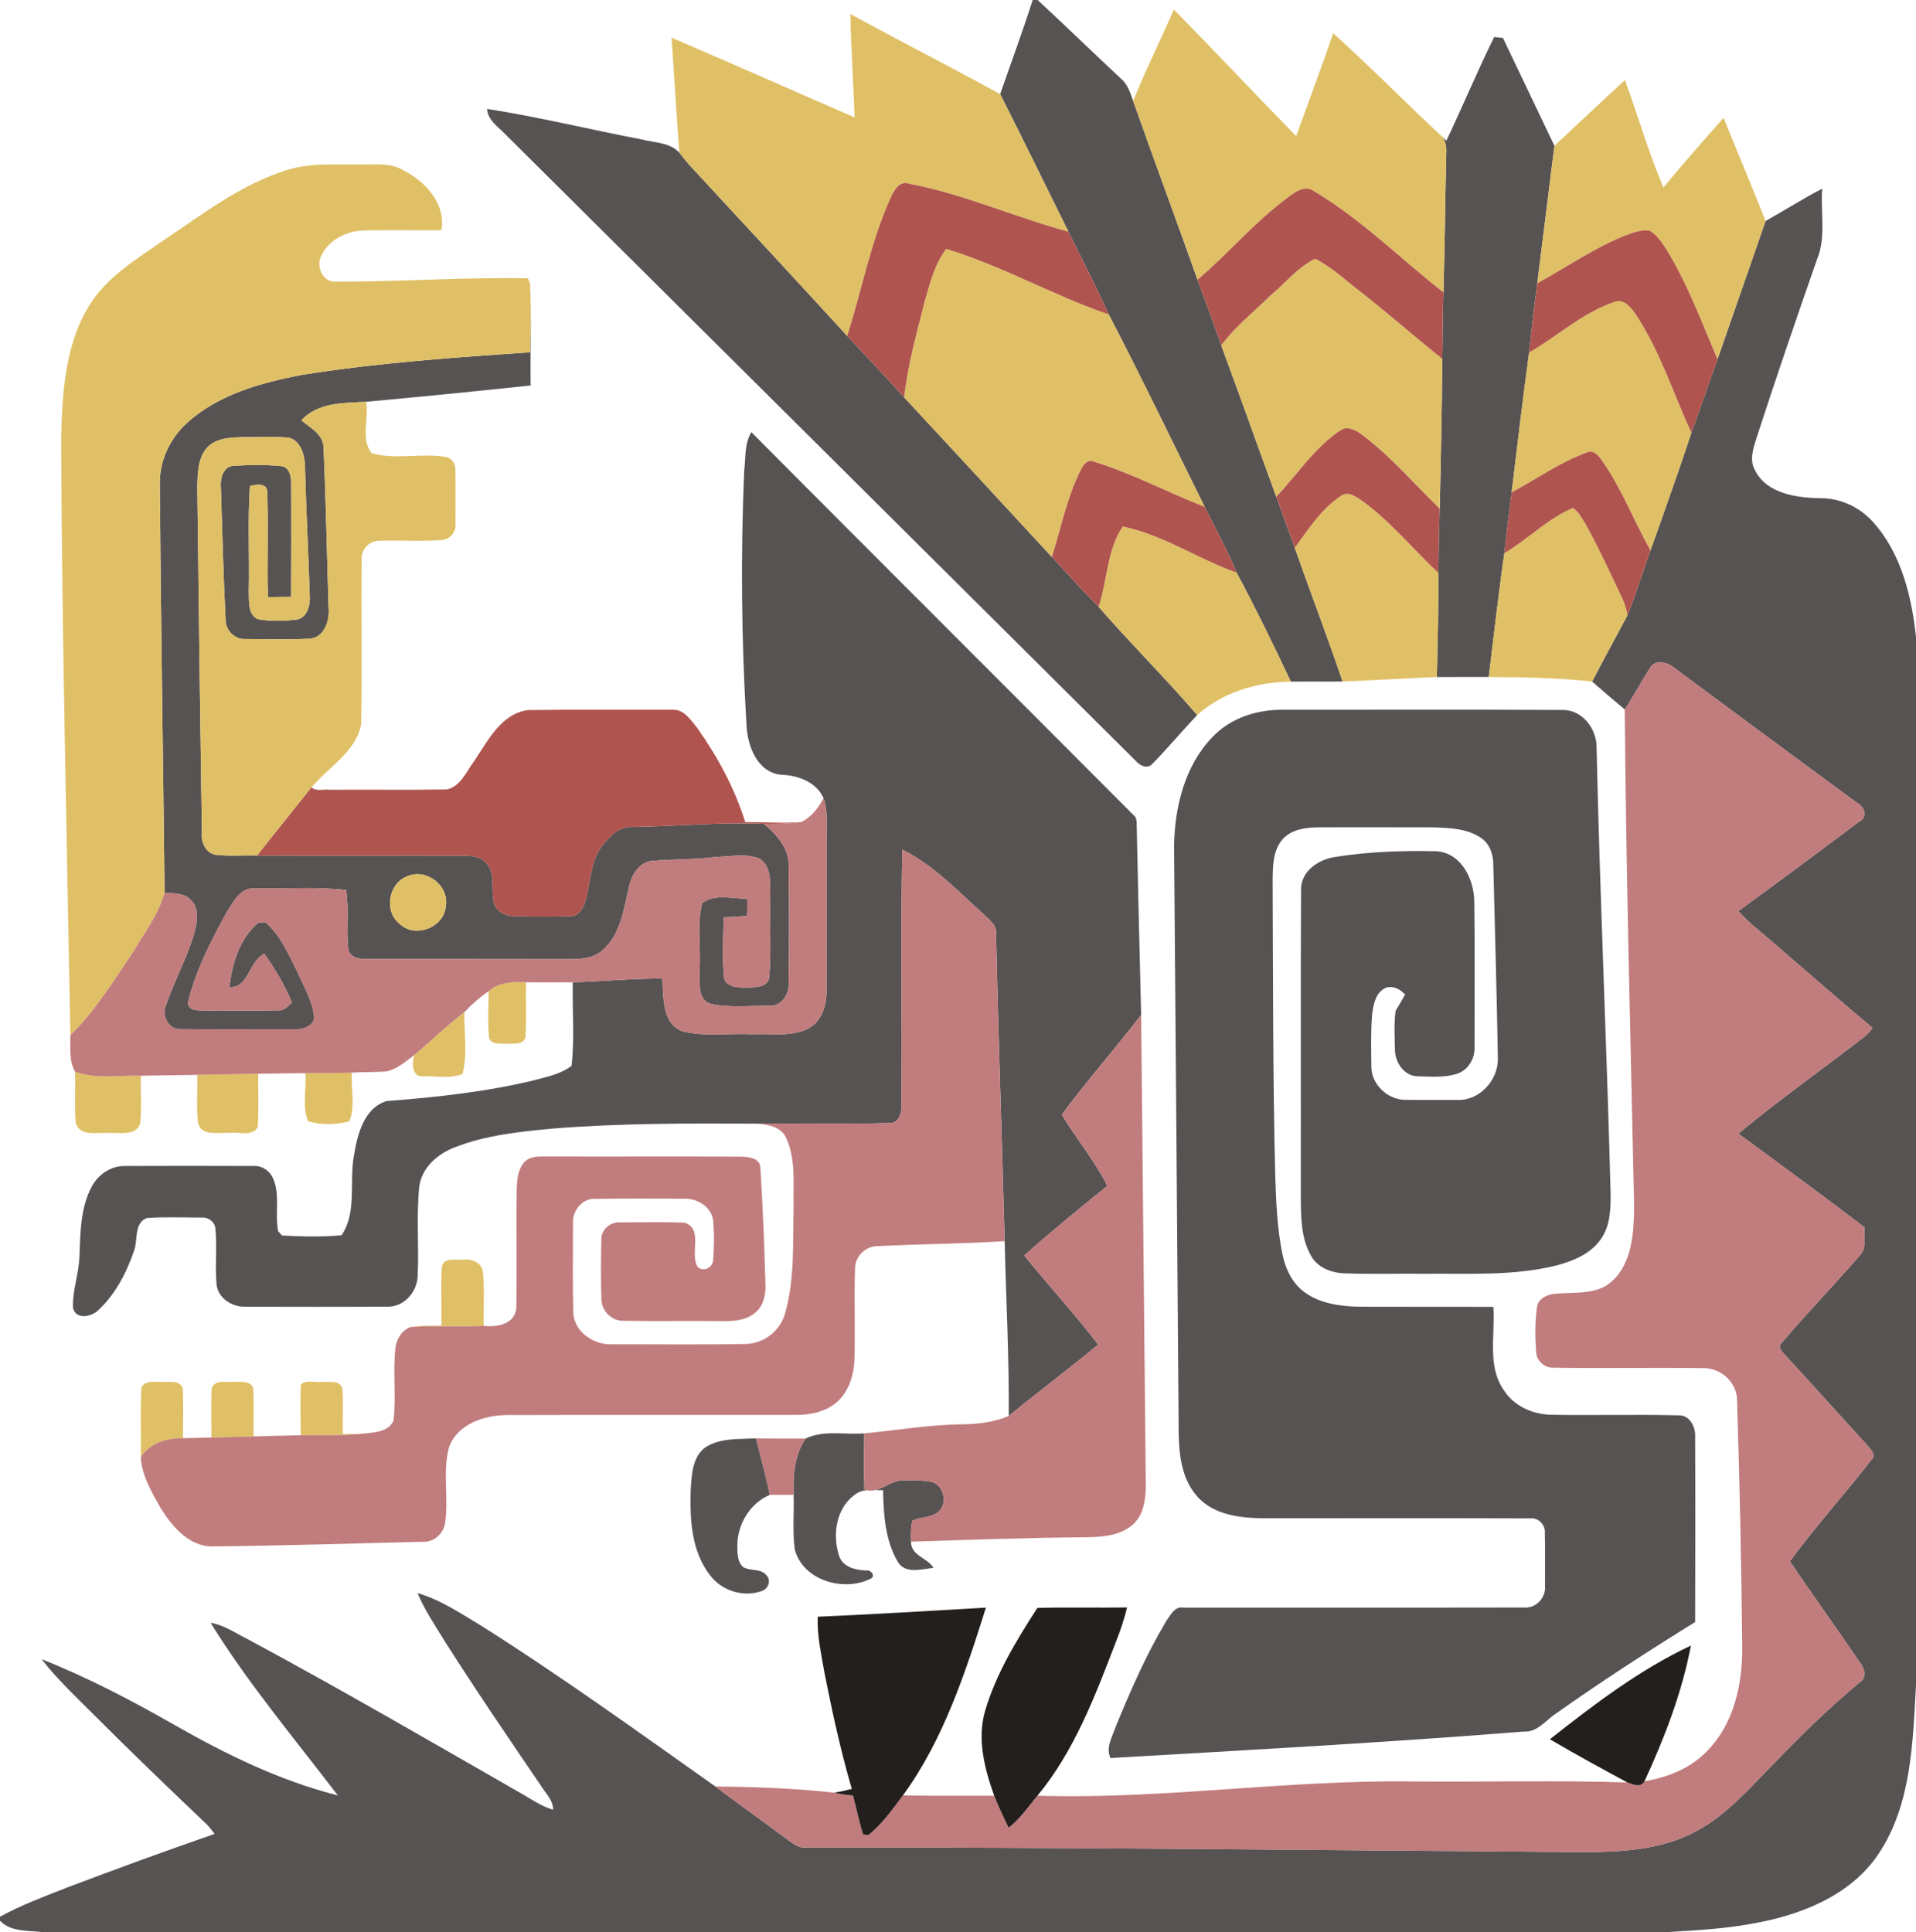 <?xml version="1.0" encoding="UTF-8" ?>
<!DOCTYPE svg PUBLIC "-//W3C//DTD SVG 1.1//EN" "http://www.w3.org/Graphics/SVG/1.1/DTD/svg11.dtd">
<svg width="476pt" height="480pt" viewBox="0 0 476 480" version="1.1" xmlns="http://www.w3.org/2000/svg">
<g id="#585353ff">
<path fill="#585353" opacity="1.00" d=" M 256.56 0.00 L 257.79 0.00 C 264.76 6.46 271.58 13.09 278.52 19.58 C 280.19 20.97 280.80 23.10 281.51 25.06 C 286.75 39.90 292.24 54.66 297.50 69.49 C 299.45 74.93 301.53 80.32 303.39 85.80 C 308.02 98.31 312.48 110.89 317.07 123.42 C 318.58 127.66 320.13 131.87 321.66 136.10 C 325.56 147.19 329.77 158.18 333.55 169.31 C 329.26 169.38 324.97 169.29 320.69 169.35 C 316.39 160.23 311.97 151.17 307.23 142.28 C 304.88 136.69 302.01 131.35 299.29 125.94 C 291.37 109.99 283.68 93.92 275.45 78.13 C 272.37 71.15 268.74 64.43 265.43 57.56 C 259.78 46.16 254.21 34.73 248.47 23.38 C 251.18 15.59 254.04 7.85 256.56 0.00 Z" />
<path fill="#585353" opacity="1.00" d=" M 371.20 9.19 C 371.74 9.25 372.83 9.36 373.38 9.42 C 377.63 18.36 381.91 27.28 386.17 36.22 C 384.72 47.61 383.37 59.01 381.91 70.40 C 381.13 76.12 380.51 81.86 379.88 87.60 C 378.31 99.15 376.95 110.74 375.55 122.31 C 374.91 127.34 374.27 132.38 373.74 137.43 C 372.25 147.66 371.13 157.94 369.86 168.20 C 365.56 168.22 361.27 168.17 356.98 168.22 C 357.12 159.60 357.40 150.97 357.35 142.35 C 357.45 137.02 357.44 131.69 357.67 126.37 C 357.98 113.96 358.21 101.55 358.32 89.15 C 358.43 83.64 358.40 78.13 358.59 72.63 C 358.96 61.09 359.01 49.54 359.31 38.00 C 359.41 36.64 359.10 35.32 358.47 34.12 L 359.34 34.94 C 363.38 26.40 367.03 17.67 371.20 9.19 Z" />
<path fill="#585353" opacity="1.00" d=" M 121.00 27.05 C 133.92 29.07 146.66 32.21 159.52 34.66 C 162.67 35.49 166.38 35.36 168.78 37.93 C 169.54 38.93 170.31 39.91 171.14 40.85 C 184.25 55.06 197.44 69.19 210.47 83.46 C 215.19 88.56 220.00 93.57 224.63 98.74 C 236.90 111.92 249.09 125.16 261.31 138.38 C 265.17 142.52 268.95 146.72 272.92 150.75 C 280.88 159.91 289.53 168.45 297.42 177.66 C 293.52 181.74 289.94 186.12 285.95 190.11 C 284.46 191.01 283.03 190.00 282.04 188.92 C 229.90 137.05 177.72 85.23 125.56 33.38 C 123.78 31.47 121.18 29.93 121.00 27.05 Z" />
<path fill="#585353" opacity="1.00" d=" M 438.63 54.90 C 443.34 52.27 447.90 49.37 452.69 46.87 C 452.25 52.75 453.74 58.94 451.38 64.53 C 446.27 79.18 441.23 93.86 436.44 108.62 C 435.60 111.30 434.47 114.36 436.09 117.00 C 439.07 122.67 446.22 123.62 451.98 123.78 C 457.03 123.67 461.92 125.91 465.29 129.65 C 472.31 137.42 474.92 148.09 476.00 158.26 L 476.00 418.72 C 475.19 432.95 474.90 448.32 466.69 460.60 C 459.64 471.12 447.02 475.94 435.00 477.98 C 428.31 479.22 421.51 479.56 414.74 480.00 L 10.28 480.00 C 6.79 479.61 2.62 479.97 0.00 477.20 L 0.00 476.20 C 5.37 473.26 11.12 471.14 16.80 468.90 C 28.91 464.31 41.08 459.88 53.31 455.63 C 52.76 454.88 52.19 454.16 51.58 453.47 C 42.02 444.35 32.47 435.21 23.14 425.85 C 18.74 421.43 14.15 417.15 10.32 412.21 C 21.78 416.75 32.73 422.49 43.42 428.60 C 56.21 435.89 69.61 442.45 83.93 446.06 C 73.15 431.96 61.69 418.29 52.31 403.18 C 55.73 403.73 58.60 405.82 61.66 407.31 C 84.29 419.48 106.52 432.40 128.82 445.19 C 131.64 446.74 134.27 448.71 137.40 449.63 C 137.44 447.21 135.50 445.50 134.33 443.58 C 126.11 431.47 117.84 419.39 110.02 407.01 C 107.80 403.35 105.37 399.78 103.74 395.80 C 109.38 397.42 114.29 400.77 119.28 403.74 C 139.28 416.35 158.44 430.21 177.73 443.85 C 183.71 448.37 189.83 452.69 195.83 457.18 C 197.04 458.02 198.30 459.11 199.90 458.99 C 264.60 458.92 329.31 459.67 394.01 460.15 C 403.19 460.09 412.80 459.53 421.07 455.12 C 429.17 450.92 435.05 443.76 441.40 437.41 C 447.95 430.58 454.78 424.00 462.04 417.93 C 463.91 416.79 463.15 414.38 462.03 412.99 C 456.31 404.57 450.33 396.34 444.67 387.89 C 451.04 379.22 458.27 371.23 464.87 362.74 C 466.32 361.50 464.62 360.04 463.86 359.04 C 457.00 351.56 450.25 343.99 443.36 336.54 C 442.75 335.78 441.48 334.53 442.64 333.63 C 448.89 326.25 455.62 319.28 461.97 312.00 C 463.85 310.13 463.01 307.27 463.19 304.92 C 452.85 297.02 442.34 289.34 431.86 281.64 C 442.09 273.17 452.96 265.49 463.47 257.36 C 464.10 256.76 464.68 256.10 465.20 255.40 C 456.95 248.46 448.83 241.36 440.67 234.32 C 437.72 231.68 434.49 229.33 431.86 226.36 C 441.97 219.02 451.98 211.54 461.98 204.06 C 464.02 203.03 463.23 200.47 461.52 199.60 C 446.30 188.43 431.14 177.20 415.98 165.96 C 414.36 164.52 411.12 163.72 409.89 166.01 C 407.72 169.37 405.85 172.92 403.65 176.27 C 400.92 173.98 398.20 171.68 395.53 169.33 C 398.41 163.81 401.39 158.34 404.32 152.85 C 406.49 147.58 408.10 142.10 410.03 136.75 C 413.50 127.03 416.96 117.30 420.21 107.51 C 422.45 101.45 424.49 95.32 426.69 89.24 C 430.65 77.79 434.69 66.36 438.63 54.90 Z" />
<path fill="#585353" opacity="1.00" d=" M 131.68 70.44 L 131.65 69.95 C 132.09 78.54 131.71 87.16 131.83 95.76 C 118.23 97.23 104.61 98.56 90.99 99.82 C 85.34 100.16 79.07 99.90 74.87 104.41 C 77.06 106.31 80.26 107.82 80.38 111.13 C 80.97 124.41 81.21 137.71 81.63 151.00 C 81.92 154.16 80.65 158.34 76.97 158.68 C 71.63 158.96 66.28 158.80 60.94 158.77 C 58.38 158.92 56.02 156.63 56.05 154.08 C 55.49 143.07 55.22 132.05 54.87 121.03 C 54.68 118.88 55.42 115.86 58.05 115.73 C 62.00 115.48 65.99 115.41 69.94 115.81 C 71.87 116.11 72.38 118.35 72.32 120.00 C 72.36 129.42 72.34 138.85 72.31 148.27 C 70.39 148.30 68.48 148.33 66.56 148.34 C 66.34 139.68 66.71 131.00 66.40 122.35 C 66.48 119.89 63.63 120.33 62.08 120.77 C 61.52 129.51 62.00 138.27 61.81 147.02 C 61.90 149.37 61.49 152.71 64.13 153.85 C 67.37 154.38 70.72 154.31 73.97 153.89 C 76.46 153.19 77.09 150.27 76.95 148.02 C 76.63 137.34 76.04 126.66 75.77 115.98 C 75.70 113.24 74.88 109.73 71.93 108.78 C 68.29 108.38 64.62 108.64 60.97 108.59 C 57.84 108.69 54.29 108.64 51.80 110.84 C 49.13 113.46 49.10 117.51 49.02 120.99 C 49.34 149.67 49.72 178.35 50.16 207.02 C 49.95 209.29 51.07 211.88 53.50 212.35 C 56.95 212.77 60.44 212.44 63.90 212.55 C 80.94 212.64 97.99 212.55 115.03 212.59 C 117.23 212.59 119.81 212.82 121.14 214.83 C 123.32 217.78 121.67 221.74 122.95 224.97 C 124.01 227.21 126.72 227.72 128.96 227.68 C 133.31 227.69 137.66 227.83 142.01 227.61 C 143.73 227.52 144.77 225.77 145.29 224.32 C 146.75 219.72 146.47 214.47 149.40 210.41 C 151.19 207.99 153.65 205.36 156.91 205.46 C 167.86 205.30 178.80 204.22 189.75 204.67 C 192.89 207.25 195.94 210.62 195.94 214.94 C 196.05 224.65 196.04 234.37 195.95 244.09 C 196.16 246.89 194.19 250.12 191.08 249.88 C 186.29 249.86 181.38 250.39 176.65 249.45 C 173.05 248.32 173.95 243.93 173.78 241.03 C 174.18 235.50 173.04 229.74 174.47 224.37 C 177.60 221.96 182.01 223.32 185.66 223.29 C 185.64 224.72 185.63 226.15 185.61 227.59 C 183.67 227.69 181.74 227.82 179.81 227.92 C 179.66 232.93 179.41 237.97 179.88 242.97 C 180.60 245.57 183.85 245.30 185.97 245.34 C 187.85 245.27 190.61 245.29 191.08 242.93 C 191.71 236.01 191.11 229.03 191.36 222.08 C 191.28 219.06 191.65 215.13 188.66 213.31 C 185.31 211.98 181.58 212.79 178.08 212.90 C 172.73 213.57 167.32 213.43 161.97 213.90 C 158.89 214.20 157.00 217.21 156.35 219.96 C 155.01 225.49 154.36 231.82 149.91 235.89 C 147.57 238.19 144.11 238.31 141.03 238.31 C 124.36 238.26 107.70 238.30 91.03 238.28 C 89.20 238.37 86.81 237.81 86.49 235.67 C 85.98 230.84 86.75 225.95 85.98 221.13 C 78.38 220.28 70.69 220.87 63.05 220.74 C 59.66 220.53 58.07 224.04 56.46 226.41 C 52.49 233.59 48.64 241.06 46.69 249.07 C 46.82 251.33 49.35 250.96 50.95 251.07 C 56.99 251.03 63.04 251.18 69.08 251.00 C 70.59 251.19 71.52 249.97 72.51 249.08 C 70.78 244.75 68.33 240.77 65.66 236.96 C 61.80 238.79 61.81 245.55 57.01 245.25 C 57.63 239.39 59.55 233.04 64.26 229.19 C 64.67 229.17 65.49 229.14 65.90 229.12 C 69.68 232.26 71.57 237.00 73.79 241.26 C 75.42 245.05 77.73 248.74 78.07 252.94 C 77.63 255.18 75.01 255.82 73.05 255.71 C 63.67 255.70 54.28 255.79 44.91 255.67 C 42.03 255.90 40.19 252.58 41.14 250.06 C 43.26 243.56 46.78 237.56 48.51 230.92 C 49.05 228.50 49.38 225.48 47.40 223.60 C 45.74 221.78 43.11 222.02 40.88 221.81 C 40.52 187.89 39.95 153.97 39.70 120.05 C 39.66 114.44 42.21 109.01 46.29 105.23 C 54.08 98.06 64.68 95.12 74.83 93.17 C 93.66 90.14 112.71 88.82 131.72 87.53 C 131.84 81.83 131.91 76.13 131.68 70.44 M 101.39 217.63 C 96.51 219.28 95.23 226.46 99.37 229.61 C 103.28 233.22 110.41 230.35 110.77 225.06 C 111.57 220.08 106.07 215.76 101.39 217.63 Z" />
<path fill="#585353" opacity="1.00" d=" M 184.88 116.99 C 185.29 113.79 184.90 110.22 186.67 107.38 C 218.24 139.13 249.97 170.73 281.56 202.46 C 282.69 203.29 282.30 204.75 282.42 205.94 C 282.72 221.35 283.14 236.75 283.50 252.15 C 277.08 260.53 270.06 268.44 263.79 276.93 C 267.39 282.93 271.96 288.35 275.10 294.62 C 268.12 300.27 261.17 305.96 254.45 311.91 C 260.49 319.37 266.98 326.45 272.83 334.05 C 265.54 340.12 257.93 345.78 250.60 351.80 C 250.72 337.33 249.94 322.84 249.59 308.36 C 248.93 282.90 248.01 257.44 247.46 231.97 C 247.70 229.65 245.45 228.34 244.08 226.86 C 237.77 221.23 231.85 214.88 224.16 211.10 C 223.74 232.39 224.19 253.69 223.95 274.97 C 224.00 276.70 223.17 279.09 221.06 279.01 C 210.08 279.34 199.08 279.04 188.09 279.17 C 171.04 279.09 153.96 279.03 136.95 280.42 C 128.84 281.20 120.57 282.05 112.94 285.07 C 108.71 286.69 104.76 290.10 104.16 294.83 C 103.40 302.21 104.12 309.65 103.76 317.05 C 103.63 321.08 100.26 324.84 96.07 324.63 C 84.37 324.71 72.67 324.67 60.97 324.65 C 57.67 324.77 54.09 322.52 53.79 319.02 C 53.38 314.34 53.99 309.63 53.49 304.97 C 53.17 303.38 51.61 302.36 50.03 302.50 C 45.51 302.49 40.98 302.30 36.47 302.61 C 33.29 303.85 34.26 307.92 33.37 310.56 C 31.52 316.03 28.77 321.42 24.52 325.41 C 22.89 327.13 18.95 328.00 18.15 325.05 C 17.91 320.65 19.64 316.44 19.74 312.05 C 19.97 306.24 19.97 300.11 22.77 294.84 C 24.38 291.80 27.59 289.60 31.09 289.69 C 41.72 289.65 52.36 289.65 62.99 289.69 C 65.15 289.54 67.14 290.99 67.92 292.96 C 69.62 297.07 68.26 301.65 69.10 305.90 C 69.35 306.16 69.83 306.69 70.08 306.96 C 74.98 307.22 79.98 307.35 84.87 306.89 C 88.75 301.11 86.71 293.60 87.94 287.09 C 88.77 281.94 90.39 275.31 96.02 273.56 C 108.27 272.61 120.56 271.31 132.52 268.43 C 135.78 267.54 139.27 266.90 142.00 264.79 C 142.77 257.96 142.15 250.95 142.30 244.05 C 149.72 243.81 157.13 243.09 164.57 243.13 C 164.86 247.72 164.35 254.42 169.72 256.28 C 175.37 257.58 181.25 256.66 187.00 256.94 C 191.53 256.73 196.40 257.66 200.64 255.62 C 204.16 253.87 205.40 249.69 205.33 246.03 C 205.36 233.35 205.31 220.67 205.34 207.99 C 205.32 204.76 205.69 201.42 204.59 198.30 C 202.82 194.25 198.17 192.60 194.04 192.49 C 188.07 191.85 185.68 185.29 185.45 180.08 C 184.19 159.08 183.99 138.01 184.88 116.99 Z" />
<path fill="#585353" opacity="1.00" d=" M 301.15 183.18 C 305.68 178.33 312.45 176.22 318.96 176.34 C 341.98 176.36 365.02 176.26 388.04 176.39 C 393.11 176.25 396.78 181.13 396.65 185.92 C 397.47 222.62 399.16 259.31 400.12 296.01 C 400.18 300.00 400.14 304.33 397.79 307.75 C 395.25 311.49 390.83 313.31 386.61 314.42 C 375.93 317.05 364.84 316.37 353.94 316.47 C 347.30 316.39 340.66 316.61 334.02 316.36 C 330.86 316.25 327.47 315.02 325.80 312.16 C 323.10 307.61 323.22 302.09 323.16 296.97 C 323.22 271.63 323.08 246.27 323.23 220.93 C 323.23 216.27 327.77 213.42 331.93 212.87 C 340.18 211.58 348.58 211.29 356.91 211.49 C 363.08 211.93 366.25 218.54 366.26 224.06 C 366.43 236.03 366.30 248.01 366.32 259.99 C 366.51 262.85 364.84 265.77 362.08 266.74 C 358.88 267.80 355.42 267.49 352.11 267.40 C 348.79 267.30 346.59 263.91 346.55 260.85 C 346.50 257.61 346.27 254.34 346.72 251.13 C 347.50 249.78 348.34 248.46 349.07 247.08 C 347.85 245.79 346.14 244.81 344.32 245.41 C 341.75 246.46 341.20 249.59 340.88 252.04 C 340.52 256.33 340.66 260.65 340.69 264.96 C 340.63 269.35 344.71 273.21 349.04 273.25 C 353.34 273.31 357.66 273.26 361.97 273.27 C 367.49 273.56 372.24 268.38 372.12 262.98 C 371.86 246.98 371.38 230.97 370.99 214.97 C 371.02 212.40 370.14 209.61 367.88 208.15 C 364.40 205.79 359.99 205.69 355.93 205.55 C 346.63 205.51 337.32 205.54 328.02 205.54 C 324.72 205.56 320.96 205.90 318.62 208.53 C 316.16 211.40 316.21 215.40 316.17 218.97 C 316.28 243.31 316.21 267.65 316.81 291.99 C 317.02 298.51 317.28 305.08 318.58 311.50 C 319.30 315.09 320.93 318.68 323.93 320.93 C 327.94 323.96 333.15 324.58 338.02 324.65 C 349.01 324.70 360.01 324.64 371.00 324.68 C 371.52 331.56 369.37 339.33 373.61 345.40 C 376.05 349.24 380.59 351.33 385.06 351.48 C 395.67 351.68 406.29 351.36 416.89 351.63 C 419.78 351.48 421.30 354.50 421.13 357.02 C 421.20 372.34 421.18 387.66 421.13 402.99 C 409.44 410.24 397.87 417.72 386.63 425.67 C 384.00 427.37 381.96 430.47 378.46 430.21 C 344.31 432.93 310.09 434.79 275.88 436.78 C 274.64 434.14 276.34 431.50 277.17 429.02 C 280.85 420.04 284.74 411.10 289.73 402.76 C 290.79 401.29 291.83 399.00 294.03 399.41 C 322.35 399.38 350.67 399.44 378.99 399.38 C 381.77 399.48 384.13 396.73 383.83 394.00 C 383.83 389.64 383.89 385.28 383.80 380.93 C 383.98 378.86 382.20 376.97 380.10 377.24 C 358.39 377.15 336.67 377.22 314.96 377.21 C 308.79 377.22 301.68 376.67 297.34 371.69 C 292.90 366.61 292.79 359.44 292.80 353.05 C 292.46 305.36 292.07 257.66 291.68 209.96 C 291.87 200.41 294.36 190.24 301.15 183.18 Z" />
<path fill="#585353" opacity="1.00" d=" M 200.15 357.40 C 204.64 355.22 209.89 356.52 214.70 356.11 C 214.65 360.77 214.60 365.43 214.74 370.09 C 218.64 371.29 221.20 367.36 224.95 367.81 C 227.22 367.79 229.53 367.74 231.75 368.26 C 234.72 369.38 235.47 373.94 232.87 375.84 C 231.04 377.08 228.65 376.89 226.68 377.82 C 226.26 379.52 226.30 381.28 226.34 383.03 C 226.25 386.57 230.55 387.04 231.88 389.54 C 228.94 389.81 224.92 391.17 223.04 388.03 C 219.91 382.70 219.50 376.26 219.38 370.22 C 217.02 370.31 214.33 369.72 212.35 371.38 C 207.66 374.71 206.74 381.49 208.49 386.64 C 209.47 389.41 212.57 390.04 215.15 390.19 C 216.36 389.92 217.73 391.63 216.17 392.28 C 209.52 395.54 199.52 392.65 197.45 384.99 C 196.84 380.49 197.32 375.91 197.16 371.38 C 196.99 366.55 197.36 361.52 200.15 357.40 Z" />
<path fill="#585353" opacity="1.00" d=" M 175.43 359.46 C 179.12 357.22 183.67 357.57 187.82 357.36 C 189.00 362.02 190.24 366.67 191.25 371.38 C 186.33 373.48 183.21 378.65 183.18 383.94 C 183.21 385.78 183.10 388.01 184.64 389.34 C 186.42 390.41 189.07 389.59 190.45 391.42 C 191.64 392.71 190.86 394.76 189.28 395.27 C 184.76 396.91 179.41 395.28 176.49 391.49 C 171.72 385.46 171.34 377.31 171.60 369.95 C 171.85 366.26 172.04 361.76 175.43 359.46 Z" />
</g>
<g id="#e0c066ff">
<path fill="#e0c066" opacity="1.00" d=" M 291.63 2.36 C 301.85 12.76 311.81 23.40 322.01 33.80 C 325.09 25.30 328.28 16.83 331.22 8.27 C 340.52 16.64 349.28 25.63 358.47 34.12 C 359.10 35.32 359.41 36.64 359.31 38.00 C 359.01 49.54 358.96 61.09 358.59 72.63 C 347.87 64.26 338.18 54.46 326.43 47.49 C 323.98 45.78 321.43 47.97 319.50 49.40 C 311.51 55.37 305.09 63.09 297.50 69.49 C 292.24 54.66 286.75 39.90 281.51 25.06 C 284.63 17.38 288.33 9.96 291.63 2.36 Z" />
<path fill="#e0c066" opacity="1.00" d=" M 212.32 29.17 C 212.01 20.60 211.44 12.05 211.25 3.49 C 223.61 10.21 236.13 16.62 248.47 23.38 C 254.21 34.73 259.78 46.16 265.43 57.56 C 252.16 53.99 239.44 48.21 225.87 45.65 C 223.35 44.80 222.09 47.40 221.22 49.24 C 216.29 60.19 214.11 72.08 210.47 83.46 C 197.44 69.19 184.25 55.06 171.14 40.85 C 170.31 39.91 169.54 38.93 168.78 37.93 C 168.05 28.41 167.49 18.89 166.84 9.36 C 182.04 15.88 197.15 22.59 212.32 29.17 Z" />
<path fill="#e0c066" opacity="1.00" d=" M 386.17 36.22 C 392.01 30.78 397.81 25.29 403.70 19.90 C 406.93 28.77 409.55 37.89 413.25 46.57 C 418.12 40.70 423.15 34.97 428.20 29.26 C 431.65 37.81 435.22 46.32 438.63 54.90 C 434.69 66.36 430.65 77.79 426.69 89.24 C 422.63 79.84 419.12 70.12 413.64 61.42 C 412.57 59.86 411.44 58.19 409.73 57.28 C 407.61 57.04 405.57 57.84 403.63 58.56 C 395.95 61.66 389.13 66.43 381.91 70.40 C 383.37 59.01 384.72 47.61 386.17 36.22 Z" />
<path fill="#e0c066" opacity="1.00" d=" M 71.11 42.31 C 77.18 40.32 83.65 40.98 89.93 40.86 C 93.31 40.92 96.95 40.41 100.02 42.20 C 105.57 44.98 110.81 50.49 109.68 57.20 C 103.18 57.26 96.67 57.09 90.16 57.28 C 86.14 57.43 82.01 59.42 80.06 63.06 C 78.41 65.55 79.71 69.69 82.92 69.98 C 98.99 70.04 115.09 68.83 131.16 69.15 L 131.68 70.44 C 131.91 76.13 131.84 81.83 131.72 87.53 C 112.71 88.82 93.66 90.14 74.83 93.17 C 64.68 95.12 54.08 98.06 46.29 105.23 C 42.21 109.01 39.66 114.44 39.70 120.05 C 39.95 153.97 40.52 187.89 40.88 221.81 C 39.42 227.11 35.97 231.59 33.23 236.28 C 28.33 243.49 23.78 251.07 17.49 257.19 C 16.59 207.79 15.40 158.40 15.20 109.00 C 15.46 97.78 16.11 85.83 22.11 75.99 C 26.47 68.81 33.87 64.44 40.58 59.74 C 50.31 53.24 59.79 45.86 71.11 42.31 Z" />
<path fill="#e0c066" opacity="1.00" d=" M 235.07 61.84 C 248.98 66.06 261.73 73.42 275.45 78.13 C 283.68 93.92 291.37 109.99 299.29 125.94 C 290.13 122.35 281.38 117.69 271.97 114.77 C 270.36 113.89 269.19 115.34 268.57 116.63 C 265.06 123.47 263.65 131.11 261.31 138.38 C 249.09 125.16 236.90 111.92 224.63 98.74 C 225.50 90.65 227.73 82.79 229.72 74.92 C 231.01 70.39 232.17 65.67 235.07 61.84 Z" />
<path fill="#e0c066" opacity="1.00" d=" M 315.52 73.51 C 319.23 70.42 322.35 66.42 326.73 64.28 C 330.81 66.34 334.16 69.52 337.75 72.29 C 344.75 77.74 351.38 83.63 358.32 89.15 C 358.21 101.55 357.98 113.96 357.67 126.37 C 351.40 120.28 345.66 113.59 338.70 108.25 C 337.12 107.14 335.08 105.65 333.13 106.84 C 326.63 111.13 322.35 117.85 317.07 123.42 C 312.48 110.89 308.02 98.31 303.39 85.80 C 306.83 81.15 311.43 77.55 315.52 73.51 Z" />
<path fill="#e0c066" opacity="1.00" d=" M 379.88 87.60 C 386.95 83.50 393.15 77.72 400.99 75.04 C 403.27 74.04 405.02 76.23 406.20 77.84 C 412.34 86.98 415.62 97.60 420.21 107.51 C 416.96 117.30 413.50 127.03 410.03 136.75 C 405.82 129.30 402.81 121.17 397.81 114.18 C 396.98 113.08 395.80 111.65 394.28 112.41 C 387.60 114.81 381.78 119.00 375.55 122.31 C 376.95 110.74 378.31 99.15 379.88 87.60 Z" />
<path fill="#e0c066" opacity="1.00" d=" M 74.87 104.41 C 79.07 99.90 85.34 100.16 90.99 99.82 C 91.62 103.97 89.61 109.05 92.30 112.60 C 98.28 114.33 104.91 112.43 111.06 113.59 C 112.47 114.02 113.27 115.52 113.14 116.95 C 113.21 121.29 113.16 125.63 113.16 129.97 C 113.41 131.93 112.01 133.90 110.01 134.13 C 104.65 134.64 99.24 134.11 93.86 134.39 C 91.55 134.53 89.63 136.68 89.86 139.02 C 89.70 152.68 90.01 166.35 89.72 180.00 C 88.37 186.90 81.58 190.54 77.40 195.62 C 72.91 201.27 68.36 206.88 63.90 212.55 C 60.44 212.44 56.95 212.77 53.50 212.35 C 51.07 211.88 49.95 209.29 50.16 207.02 C 49.72 178.35 49.34 149.67 49.02 120.99 C 49.10 117.51 49.13 113.46 51.80 110.84 C 54.29 108.64 57.84 108.69 60.97 108.59 C 64.62 108.64 68.29 108.38 71.93 108.78 C 74.88 109.73 75.70 113.24 75.77 115.98 C 76.04 126.66 76.63 137.34 76.95 148.02 C 77.09 150.27 76.46 153.19 73.97 153.89 C 70.72 154.31 67.37 154.38 64.13 153.85 C 61.49 152.71 61.90 149.37 61.81 147.02 C 62.00 138.27 61.52 129.51 62.08 120.77 C 63.63 120.33 66.48 119.89 66.40 122.35 C 66.71 131.00 66.34 139.68 66.56 148.34 C 68.48 148.33 70.39 148.30 72.31 148.27 C 72.34 138.85 72.36 129.42 72.32 120.00 C 72.38 118.35 71.87 116.11 69.94 115.81 C 65.99 115.41 62.00 115.48 58.05 115.73 C 55.42 115.86 54.68 118.88 54.87 121.03 C 55.22 132.05 55.49 143.07 56.05 154.08 C 56.02 156.63 58.38 158.92 60.94 158.77 C 66.28 158.80 71.63 158.96 76.97 158.68 C 80.65 158.34 81.92 154.16 81.63 151.00 C 81.21 137.71 80.97 124.41 80.38 111.13 C 80.26 107.82 77.06 106.31 74.87 104.41 Z" />
<path fill="#e0c066" opacity="1.00" d=" M 333.16 123.20 C 334.74 122.04 336.53 123.17 337.90 124.08 C 345.23 129.22 350.86 136.28 357.35 142.35 C 357.40 150.97 357.12 159.60 356.98 168.22 C 349.17 168.48 341.36 169.04 333.55 169.31 C 329.77 158.18 325.56 147.19 321.66 136.10 C 325.07 131.49 328.25 126.37 333.16 123.20 Z" />
<path fill="#e0c066" opacity="1.00" d=" M 373.74 137.43 C 379.62 133.99 384.47 128.80 390.81 126.19 C 392.19 127.19 393.00 128.74 393.88 130.16 C 397.17 136.04 399.95 142.19 402.85 148.27 C 403.56 149.71 404.08 151.25 404.32 152.85 C 401.39 158.34 398.41 163.81 395.53 169.33 C 387.01 168.36 378.42 168.27 369.86 168.20 C 371.13 157.94 372.25 147.66 373.74 137.43 Z" />
<path fill="#e0c066" opacity="1.00" d=" M 272.92 150.75 C 275.13 144.21 274.98 136.60 278.93 130.81 C 288.97 132.87 297.64 138.88 307.23 142.28 C 311.97 151.17 316.39 160.23 320.69 169.35 C 312.33 169.40 303.70 172.00 297.42 177.66 C 289.53 168.45 280.88 159.91 272.92 150.75 Z" />
<path fill="#e0c066" opacity="1.00" d=" M 101.39 217.63 C 106.07 215.76 111.57 220.08 110.77 225.06 C 110.41 230.35 103.28 233.22 99.37 229.61 C 95.23 226.46 96.51 219.28 101.39 217.63 Z" />
<path fill="#e0c066" opacity="1.00" d=" M 121.37 246.27 C 123.97 244.04 127.41 243.87 130.67 244.04 C 130.58 248.57 130.83 253.12 130.56 257.65 C 130.09 259.66 127.59 259.21 126.06 259.30 C 124.49 259.19 121.88 259.74 121.46 257.63 C 121.14 253.85 121.40 250.05 121.37 246.27 Z" />
<path fill="#e0c066" opacity="1.00" d=" M 102.92 262.12 C 107.11 258.63 110.99 254.77 115.36 251.48 C 115.27 256.54 116.20 261.95 114.90 266.80 C 111.88 268.13 108.30 267.27 105.05 267.41 C 102.24 267.58 102.37 263.98 102.92 262.12 Z" />
<path fill="#e0c066" opacity="1.00" d=" M 18.62 266.23 C 23.86 268.23 29.53 267.10 34.99 267.26 C 34.91 271.20 35.21 275.16 34.84 279.09 C 33.78 282.35 29.65 281.29 27.04 281.48 C 24.30 281.21 19.77 282.57 18.82 278.92 C 18.43 274.70 18.82 270.45 18.62 266.23 Z" />
<path fill="#e0c066" opacity="1.00" d=" M 49.00 267.04 C 54.05 266.96 59.11 266.84 64.16 266.78 C 64.09 271.17 64.34 275.58 64.04 279.96 C 62.79 282.50 59.28 281.11 57.03 281.48 C 54.41 281.25 50.21 282.45 49.20 279.08 C 48.74 275.09 49.12 271.05 49.00 267.04 Z" />
<path fill="#e0c066" opacity="1.00" d=" M 75.86 266.62 C 79.71 266.61 83.57 266.65 87.42 266.49 C 87.16 270.46 88.34 274.90 86.78 278.59 C 83.56 279.45 79.69 279.55 76.51 278.55 C 75.03 274.85 76.19 270.55 75.86 266.62 Z" />
<path fill="#e0c066" opacity="1.00" d=" M 109.76 314.81 C 110.18 312.29 113.22 313.13 115.00 312.97 C 117.11 312.67 119.63 313.63 119.96 315.98 C 120.42 320.43 120.05 324.93 120.17 329.40 C 114.15 329.65 108.13 329.36 102.12 329.67 C 104.62 329.32 107.14 329.30 109.66 329.35 C 109.76 324.51 109.50 319.65 109.76 314.81 Z" />
<path fill="#e0c066" opacity="1.00" d=" M 35.12 344.92 C 35.77 342.81 38.33 343.44 39.99 343.30 C 41.80 343.50 44.53 342.69 45.41 344.88 C 45.61 349.02 45.47 353.17 45.46 357.32 C 41.45 357.23 37.19 358.48 34.98 362.08 C 35.11 356.36 34.82 350.63 35.12 344.92 Z" />
<path fill="#e0c066" opacity="1.00" d=" M 52.59 344.97 C 53.34 342.61 56.22 343.52 58.05 343.30 C 59.68 343.43 62.23 342.87 62.89 344.92 C 63.15 348.90 62.93 352.90 63.00 356.88 C 59.50 356.98 56.01 357.06 52.52 357.16 C 52.55 353.09 52.37 349.03 52.59 344.97 Z" />
<path fill="#e0c066" opacity="1.00" d=" M 74.77 343.97 C 76.11 342.71 78.30 343.57 79.98 343.30 C 81.67 343.47 84.63 342.76 85.06 345.11 C 85.35 348.83 85.06 352.58 85.19 356.32 C 86.81 356.26 88.43 356.23 90.06 356.21 C 84.97 356.74 79.84 356.49 74.73 356.58 C 74.68 352.38 74.54 348.16 74.77 343.97 Z" />
</g>
<g id="#b0544fff">
<path fill="#b0544f" opacity="1.00" d=" M 221.22 49.24 C 222.09 47.40 223.35 44.80 225.87 45.65 C 239.44 48.21 252.16 53.99 265.43 57.56 C 268.74 64.43 272.37 71.15 275.45 78.13 C 261.73 73.42 248.98 66.06 235.07 61.84 C 232.17 65.67 231.01 70.39 229.72 74.92 C 227.73 82.79 225.50 90.65 224.63 98.74 C 220.00 93.57 215.19 88.56 210.47 83.46 C 214.11 72.08 216.29 60.19 221.22 49.24 Z" />
<path fill="#b0544f" opacity="1.00" d=" M 319.50 49.40 C 321.43 47.97 323.98 45.78 326.43 47.49 C 338.18 54.46 347.87 64.26 358.59 72.63 C 358.40 78.13 358.43 83.64 358.32 89.15 C 351.38 83.63 344.75 77.74 337.75 72.29 C 334.16 69.52 330.81 66.34 326.73 64.28 C 322.35 66.42 319.23 70.42 315.52 73.51 C 311.43 77.55 306.83 81.15 303.39 85.80 C 301.53 80.32 299.45 74.93 297.50 69.49 C 305.09 63.09 311.51 55.37 319.50 49.40 Z" />
<path fill="#b0544f" opacity="1.00" d=" M 403.63 58.56 C 405.57 57.84 407.61 57.04 409.73 57.28 C 411.44 58.19 412.57 59.86 413.64 61.42 C 419.12 70.12 422.63 79.84 426.69 89.24 C 424.49 95.32 422.45 101.45 420.21 107.51 C 415.62 97.60 412.34 86.98 406.20 77.84 C 405.02 76.23 403.27 74.04 400.99 75.04 C 393.15 77.72 386.95 83.50 379.88 87.60 C 380.51 81.86 381.13 76.12 381.91 70.40 C 389.13 66.43 395.95 61.66 403.63 58.56 Z" />
<path fill="#b0544f" opacity="1.00" d=" M 317.07 123.42 C 322.35 117.85 326.63 111.13 333.13 106.84 C 335.08 105.65 337.12 107.14 338.70 108.25 C 345.66 113.59 351.40 120.28 357.67 126.37 C 357.44 131.69 357.45 137.02 357.35 142.35 C 350.86 136.28 345.23 129.22 337.90 124.08 C 336.53 123.17 334.74 122.04 333.16 123.20 C 328.25 126.37 325.07 131.49 321.66 136.10 C 320.13 131.87 318.58 127.66 317.07 123.42 Z" />
<path fill="#b0544f" opacity="1.00" d=" M 394.28 112.41 C 395.80 111.65 396.98 113.08 397.81 114.18 C 402.81 121.17 405.82 129.30 410.03 136.75 C 408.10 142.10 406.49 147.58 404.32 152.85 C 404.08 151.25 403.56 149.71 402.85 148.27 C 399.95 142.19 397.17 136.04 393.88 130.16 C 393.00 128.74 392.19 127.19 390.81 126.19 C 384.47 128.80 379.62 133.99 373.74 137.43 C 374.27 132.38 374.91 127.34 375.55 122.31 C 381.78 119.00 387.60 114.81 394.28 112.41 Z" />
<path fill="#b0544f" opacity="1.00" d=" M 268.57 116.63 C 269.19 115.34 270.36 113.89 271.97 114.77 C 281.38 117.69 290.13 122.35 299.29 125.94 C 302.01 131.35 304.88 136.69 307.23 142.28 C 297.64 138.88 288.97 132.87 278.93 130.81 C 274.98 136.60 275.13 144.21 272.92 150.75 C 268.95 146.72 265.17 142.52 261.31 138.38 C 263.65 131.11 265.06 123.47 268.57 116.63 Z" />
<path fill="#b0544f" opacity="1.00" d=" M 131.30 176.41 C 143.22 176.24 155.15 176.37 167.08 176.34 C 169.91 176.17 171.61 178.90 173.19 180.82 C 178.27 187.98 182.54 195.85 185.14 204.26 C 189.77 204.21 194.41 204.60 199.03 204.23 C 195.97 204.73 192.85 204.68 189.75 204.67 C 178.80 204.22 167.86 205.30 156.91 205.46 C 153.65 205.36 151.19 207.99 149.40 210.41 C 146.47 214.47 146.75 219.72 145.29 224.32 C 144.77 225.77 143.73 227.52 142.01 227.61 C 137.66 227.83 133.31 227.69 128.96 227.68 C 126.72 227.72 124.01 227.21 122.95 224.97 C 121.67 221.74 123.32 217.78 121.14 214.83 C 119.81 212.82 117.23 212.59 115.03 212.59 C 97.99 212.55 80.94 212.64 63.90 212.55 C 68.36 206.88 72.91 201.27 77.40 195.62 C 78.60 196.72 80.46 196.01 81.93 196.22 C 91.62 196.13 101.31 196.31 111.00 196.14 C 114.46 195.39 115.92 191.57 117.86 188.99 C 121.26 183.96 124.57 177.19 131.30 176.41 Z" />
</g>
<g id="#c17c7dff">
<path fill="#c17c7d" opacity="1.00" d=" M 409.89 166.01 C 411.12 163.72 414.36 164.52 415.98 165.96 C 431.14 177.20 446.30 188.43 461.52 199.60 C 463.23 200.47 464.02 203.03 461.98 204.06 C 451.98 211.54 441.97 219.02 431.86 226.36 C 434.49 229.33 437.72 231.68 440.67 234.32 C 448.83 241.36 456.95 248.46 465.20 255.40 C 464.68 256.10 464.10 256.76 463.47 257.36 C 452.96 265.49 442.09 273.17 431.86 281.64 C 442.34 289.34 452.85 297.02 463.19 304.92 C 463.01 307.27 463.85 310.13 461.97 312.00 C 455.62 319.28 448.89 326.25 442.64 333.63 C 441.48 334.53 442.75 335.78 443.36 336.54 C 450.25 343.99 457.00 351.56 463.86 359.04 C 464.62 360.04 466.32 361.50 464.87 362.74 C 458.27 371.23 451.04 379.22 444.67 387.89 C 450.33 396.34 456.31 404.57 462.03 412.99 C 463.15 414.38 463.91 416.79 462.04 417.93 C 454.78 424.00 447.95 430.58 441.40 437.41 C 435.05 443.76 429.17 450.92 421.07 455.12 C 412.80 459.53 403.19 460.09 394.01 460.15 C 329.31 459.67 264.60 458.92 199.90 458.99 C 198.30 459.11 197.04 458.02 195.83 457.18 C 189.83 452.69 183.71 448.37 177.73 443.85 C 187.57 443.94 197.44 444.30 207.23 445.38 C 208.76 445.76 210.34 445.94 211.92 446.10 C 212.77 449.32 213.42 452.61 214.45 455.79 C 214.78 455.82 215.43 455.88 215.75 455.91 C 219.16 453.15 221.72 449.52 224.34 446.04 C 231.89 446.22 239.44 446.10 246.99 446.14 C 248.06 448.83 249.32 451.45 250.55 454.08 C 253.45 451.94 255.43 448.84 257.74 446.13 C 288.92 447.11 319.89 442.13 351.06 442.60 C 368.80 442.76 386.56 442.28 404.28 442.84 C 405.72 443.33 407.56 444.29 408.56 442.54 C 414.30 441.59 419.99 439.34 424.07 435.07 C 430.81 428.25 432.97 418.25 432.82 408.95 C 432.63 388.60 432.19 368.25 431.55 347.91 C 431.53 343.40 427.45 339.75 423.00 339.91 C 410.68 339.74 398.34 340.00 386.02 339.80 C 383.83 339.91 381.78 338.20 381.63 335.99 C 381.37 332.32 381.34 328.61 381.81 324.96 C 382.03 322.41 384.73 321.47 386.93 321.38 C 391.48 321.00 396.71 321.70 400.40 318.39 C 405.49 313.81 405.89 306.37 405.98 299.99 C 405.12 258.75 403.97 217.52 403.65 176.27 C 405.85 172.92 407.72 169.37 409.89 166.01 Z" />
<path fill="#c17c7d" opacity="1.00" d=" M 204.59 198.30 C 205.69 201.42 205.32 204.76 205.34 207.99 C 205.31 220.67 205.36 233.35 205.33 246.03 C 205.40 249.69 204.16 253.87 200.64 255.62 C 196.40 257.66 191.53 256.73 187.00 256.94 C 181.25 256.66 175.37 257.58 169.72 256.28 C 164.35 254.42 164.86 247.72 164.57 243.13 C 157.13 243.09 149.72 243.81 142.30 244.05 C 138.42 244.09 134.54 244.07 130.67 244.04 C 127.41 243.87 123.97 244.04 121.37 246.27 C 119.18 247.78 117.18 249.54 115.36 251.48 C 110.99 254.77 107.11 258.63 102.92 262.12 C 100.78 263.71 98.67 265.64 95.99 266.19 C 93.14 266.41 90.27 266.31 87.42 266.49 C 83.57 266.65 79.71 266.61 75.86 266.62 C 71.96 266.63 68.06 266.73 64.16 266.78 C 59.11 266.84 54.05 266.96 49.00 267.04 C 44.33 267.10 39.66 267.19 34.99 267.26 C 29.53 267.10 23.86 268.23 18.62 266.23 C 17.11 263.43 17.52 260.23 17.49 257.19 C 23.78 251.07 28.33 243.49 33.23 236.28 C 35.97 231.59 39.42 227.11 40.88 221.81 C 43.11 222.02 45.74 221.78 47.40 223.60 C 49.38 225.48 49.05 228.50 48.51 230.92 C 46.78 237.56 43.26 243.56 41.14 250.06 C 40.19 252.58 42.03 255.90 44.91 255.67 C 54.28 255.79 63.67 255.70 73.05 255.71 C 75.01 255.82 77.63 255.18 78.07 252.94 C 77.73 248.74 75.42 245.05 73.79 241.26 C 71.57 237.00 69.68 232.26 65.90 229.12 C 65.49 229.14 64.67 229.17 64.26 229.19 C 59.55 233.04 57.63 239.39 57.01 245.25 C 61.81 245.55 61.80 238.79 65.66 236.96 C 68.33 240.77 70.78 244.75 72.51 249.08 C 71.52 249.97 70.59 251.19 69.08 251.00 C 63.04 251.18 56.99 251.03 50.95 251.07 C 49.35 250.96 46.82 251.33 46.69 249.07 C 48.64 241.06 52.49 233.59 56.46 226.41 C 58.07 224.04 59.66 220.53 63.05 220.74 C 70.69 220.87 78.38 220.28 85.98 221.13 C 86.75 225.95 85.98 230.84 86.49 235.67 C 86.81 237.81 89.20 238.37 91.03 238.28 C 107.70 238.30 124.36 238.26 141.03 238.31 C 144.11 238.31 147.57 238.19 149.91 235.89 C 154.36 231.82 155.01 225.49 156.35 219.96 C 157.00 217.21 158.89 214.20 161.97 213.90 C 167.32 213.43 172.73 213.57 178.08 212.90 C 181.58 212.79 185.31 211.98 188.66 213.31 C 191.65 215.13 191.28 219.06 191.36 222.08 C 191.11 229.03 191.71 236.01 191.08 242.93 C 190.61 245.29 187.85 245.27 185.97 245.34 C 183.85 245.30 180.60 245.57 179.88 242.97 C 179.41 237.97 179.66 232.93 179.81 227.92 C 181.74 227.82 183.67 227.69 185.61 227.59 C 185.63 226.15 185.64 224.72 185.66 223.29 C 182.01 223.32 177.60 221.96 174.47 224.37 C 173.04 229.74 174.18 235.50 173.78 241.03 C 173.95 243.93 173.05 248.32 176.65 249.45 C 181.38 250.39 186.29 249.86 191.08 249.88 C 194.19 250.12 196.16 246.89 195.95 244.09 C 196.04 234.37 196.05 224.65 195.94 214.94 C 195.94 210.62 192.89 207.25 189.75 204.67 C 192.85 204.68 195.97 204.73 199.03 204.23 C 201.58 203.02 203.33 200.75 204.59 198.30 Z" />
<path fill="#c17c7d" opacity="1.00" d=" M 224.16 211.10 C 231.85 214.88 237.77 221.23 244.08 226.86 C 245.45 228.34 247.70 229.65 247.46 231.97 C 248.01 257.44 248.93 282.90 249.59 308.36 C 239.09 309.02 228.55 309.07 218.04 309.59 C 214.98 309.60 212.38 312.17 212.41 315.25 C 212.17 322.79 212.49 330.35 212.27 337.89 C 212.10 341.87 210.75 346.10 207.53 348.66 C 204.87 350.77 201.40 351.50 198.07 351.52 C 174.07 351.57 150.07 351.48 126.07 351.56 C 120.41 351.58 113.74 353.70 111.58 359.48 C 109.88 365.56 111.47 372.02 110.61 378.22 C 110.27 380.96 107.82 383.25 104.99 383.04 C 87.66 383.48 70.33 384.01 52.99 384.20 C 47.13 384.36 42.91 379.42 40.04 374.89 C 37.78 370.92 35.26 366.73 34.98 362.08 C 37.19 358.48 41.45 357.23 45.46 357.32 C 47.81 357.24 50.16 357.23 52.52 357.16 C 56.01 357.06 59.50 356.98 63.00 356.88 C 66.91 356.79 70.82 356.64 74.73 356.58 C 79.84 356.49 84.97 356.74 90.06 356.21 C 92.76 355.87 96.55 355.89 97.77 352.89 C 98.44 346.91 97.57 340.84 98.24 334.85 C 98.52 332.60 99.89 330.41 102.12 329.67 C 108.13 329.36 114.15 329.65 120.17 329.40 C 123.40 329.80 127.96 329.01 128.27 324.98 C 128.46 315.01 128.22 305.02 128.38 295.04 C 128.50 292.76 128.75 290.18 130.50 288.51 C 131.98 287.13 134.11 287.37 135.97 287.32 C 152.00 287.38 168.04 287.27 184.07 287.37 C 185.88 287.41 188.65 287.64 188.89 289.94 C 189.48 299.61 189.91 309.31 190.15 319.01 C 190.30 321.67 189.66 324.67 187.37 326.31 C 185.00 328.21 181.82 328.26 178.93 328.22 C 170.96 328.13 162.99 328.30 155.02 328.14 C 152.14 328.29 149.63 325.92 149.43 323.10 C 149.24 318.05 149.29 312.98 149.40 307.93 C 149.31 305.45 151.71 303.52 154.09 303.69 C 159.40 303.68 164.72 303.56 170.03 303.76 C 174.82 305.25 171.31 311.45 173.29 314.72 C 174.73 316.16 177.05 314.96 177.17 313.08 C 177.45 309.72 177.46 306.31 177.14 302.95 C 176.54 299.66 173.07 297.68 169.90 297.81 C 162.62 297.81 155.33 297.74 148.04 297.85 C 144.72 297.60 142.14 300.74 142.35 303.91 C 142.36 311.28 142.22 318.65 142.42 326.01 C 142.58 330.86 147.42 334.15 151.99 333.99 C 163.00 333.96 174.01 334.11 185.01 333.91 C 189.71 333.93 193.97 330.62 195.11 326.06 C 197.47 317.62 196.94 308.72 197.16 300.04 C 196.98 294.27 197.82 288.11 195.31 282.71 C 194.06 279.92 190.81 279.40 188.09 279.17 C 199.08 279.04 210.08 279.34 221.06 279.01 C 223.17 279.09 224.00 276.70 223.95 274.97 C 224.19 253.69 223.74 232.39 224.16 211.10 Z" />
<path fill="#c17c7d" opacity="1.00" d=" M 283.50 252.15 C 283.87 291.09 284.29 330.03 284.65 368.97 C 284.65 372.37 284.20 376.21 281.56 378.66 C 278.47 381.52 274.00 381.85 269.99 381.92 C 255.44 382.04 240.89 382.55 226.34 383.03 C 226.30 381.28 226.26 379.52 226.68 377.82 C 228.65 376.89 231.04 377.08 232.87 375.84 C 235.47 373.94 234.72 369.38 231.75 368.26 C 229.53 367.74 227.22 367.79 224.95 367.81 C 221.20 367.36 218.64 371.29 214.74 370.09 C 214.60 365.43 214.65 360.77 214.70 356.11 C 222.79 355.36 230.83 353.96 238.98 353.87 C 242.93 353.84 246.93 353.34 250.60 351.80 C 257.93 345.78 265.54 340.12 272.83 334.05 C 266.98 326.45 260.49 319.37 254.45 311.91 C 261.17 305.96 268.12 300.27 275.10 294.62 C 271.96 288.35 267.39 282.93 263.79 276.93 C 270.06 268.44 277.08 260.53 283.50 252.15 Z" />
<path fill="#c17c7d" opacity="1.00" d=" M 187.82 357.36 C 191.93 357.44 196.04 357.39 200.15 357.40 C 197.36 361.52 196.99 366.55 197.16 371.38 C 195.19 371.40 193.22 371.41 191.25 371.38 C 190.24 366.67 189.00 362.02 187.82 357.36 Z" />
</g>
<g id="#231f1dff">
<path fill="#231f1d" opacity="1.00" d=" M 257.71 399.49 C 265.13 399.28 272.56 399.48 279.99 399.37 C 279.30 402.34 278.30 405.22 277.18 408.04 C 272.07 421.35 266.93 435.01 257.74 446.13 C 255.43 448.84 253.45 451.94 250.55 454.08 C 249.32 451.45 248.06 448.83 246.99 446.14 C 244.61 439.46 242.69 432.07 244.74 425.06 C 247.45 415.82 252.53 407.52 257.71 399.49 Z" />
<path fill="#231f1d" opacity="1.00" d=" M 203.14 401.67 C 217.08 401.06 231.01 400.22 244.94 399.41 C 239.82 415.60 234.42 432.16 224.34 446.04 C 221.72 449.52 219.16 453.15 215.75 455.91 C 215.43 455.88 214.78 455.82 214.45 455.79 C 213.42 452.61 212.77 449.32 211.92 446.10 C 210.34 445.94 208.76 445.76 207.23 445.38 C 208.71 445.16 210.17 444.82 211.62 444.45 C 208.87 435.05 206.79 425.47 204.88 415.88 C 204.07 411.18 202.98 406.47 203.14 401.67 Z" />
<path fill="#231f1d" opacity="1.00" d=" M 385.04 432.11 C 396.06 423.44 407.34 414.82 420.08 408.84 C 417.86 420.53 413.52 431.75 408.56 442.54 C 407.56 444.29 405.72 443.33 404.28 442.84 C 397.82 439.34 391.36 435.84 385.04 432.11 Z" />
</g>
</svg>
